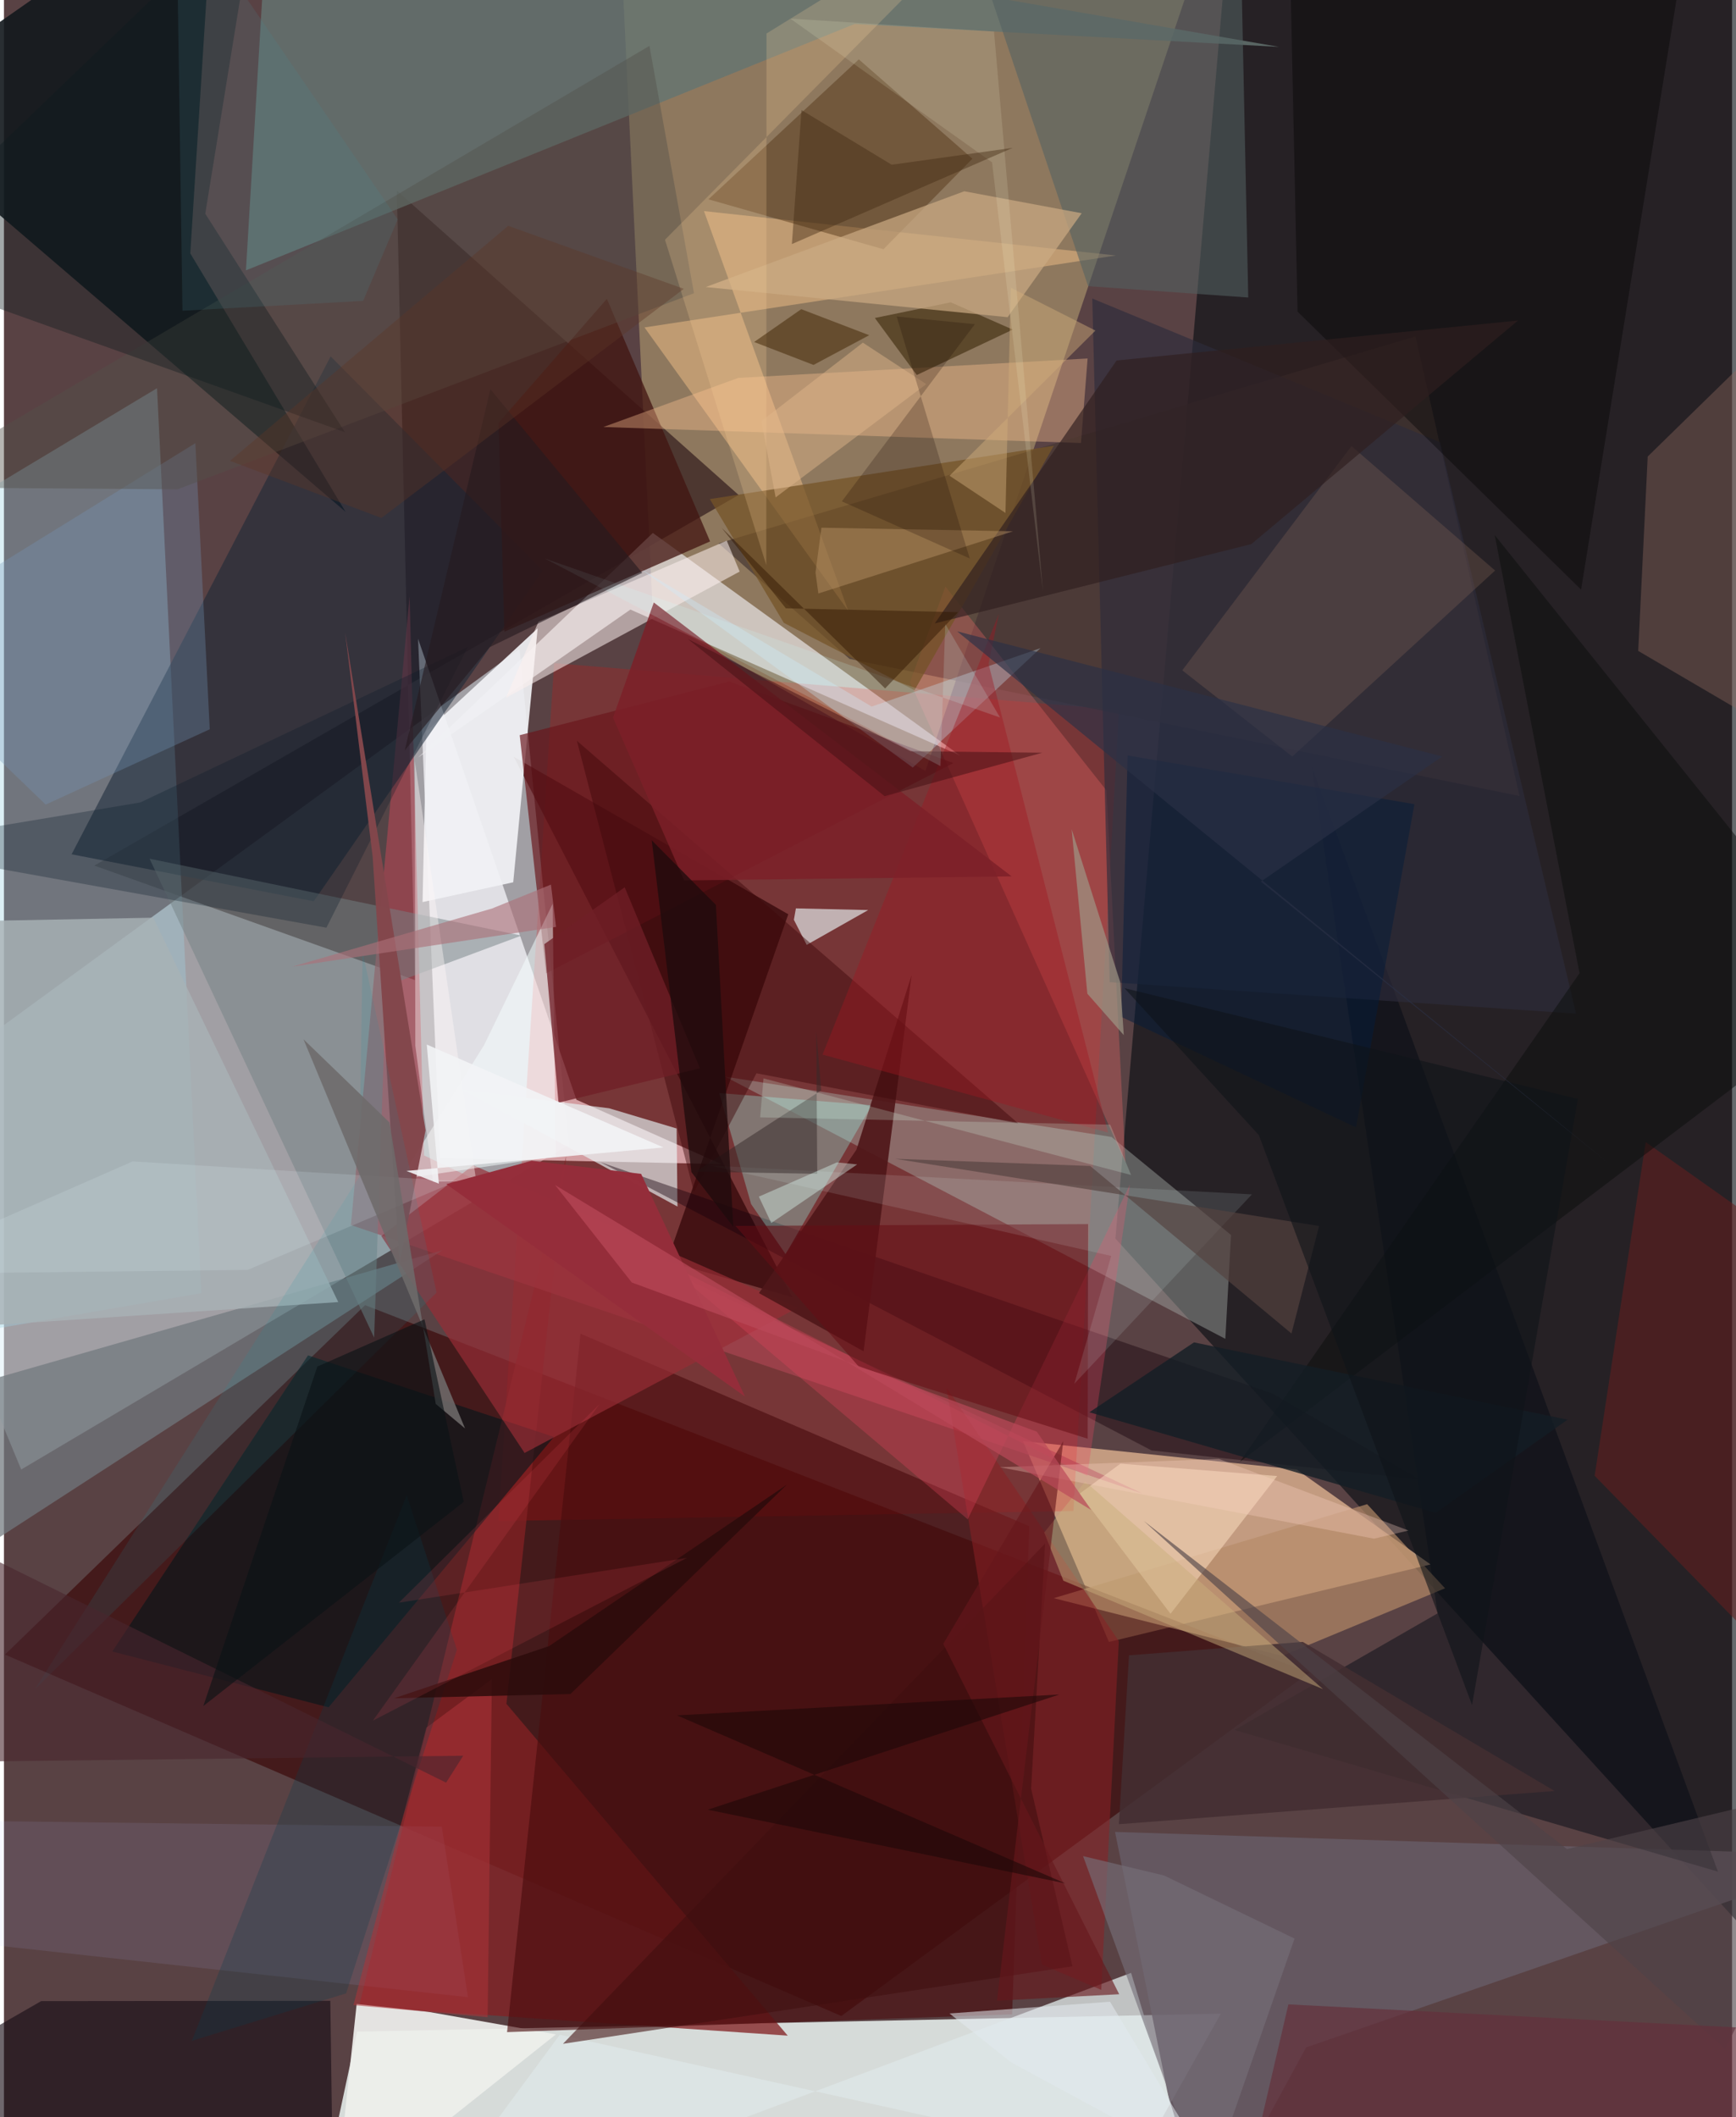 <svg xmlns="http://www.w3.org/2000/svg" width="228" height="278" viewBox="0 0 836 1024"><path fill="#594244" d="M0 0h836v1024H0z"/><path fill="#e0f1f7" fill-opacity=".533" d="M8.337 710.757l264.929-157.022-23.869-239.898L-62 541.018z"/><path fill="#e5edeb" fill-opacity=".894" d="M588.7 973.922L525.65 1086H148.697l22.15-103.354z"/><path fill="#e9d38b" fill-opacity=".376" d="M445.786 372.893L572.514-4.21 296.73-62l17.223 359.451z"/><path fill="#070d13" fill-opacity=".616" d="M592.295-32.317l-54.611 631.363L898 994.74V-49.836z"/><path fill="#fbcaa0" fill-opacity=".651" d="M625.448 710.777l-132.504-13.764 41.607 97.138 155.6-37.488z"/><path fill="#370001" fill-opacity=".608" d="M174.731 631.25L.497 800.268l404.59 174.79 226.32-166.035z"/><path fill="#2f181a" fill-opacity=".675" d="M198.79 474.03L43.734 418.664 355.42 239.406 190.064 92.203z"/><path fill="#fbfaff" fill-opacity=".698" d="M276.95 531.899l70.06 31.136-136.052-2.89-10.632-251.215z"/><path fill="#9dd3e3" fill-opacity=".357" d="M-6.036 642.965L-62 269.513l136.05-81.746 21.434 437.68z"/><path fill="#ece8ec" fill-opacity=".671" d="M303.058 294.826l-102.66 71.536 113.514-108.6 148.626 107.644z"/><path fill="#fb0000" fill-opacity=".188" d="M539.438 343.298l-22.057 387.516-278.18 4.86 26.96-414.92z"/><path fill="#13191d" fill-opacity=".906" d="M-62 52.614l227.234 194.92-75.09-124.971L101.83-62z"/><path fill="#a3aaa6" fill-opacity=".447" d="M348.939 520.76l186.838 29.138 57.835 47.406-2.743 50.249z"/><path fill="#463632" fill-opacity=".702" d="M733.18 385.017l-324.122-66.321-63.348-55.9 337.136-100.069z"/><path fill="#290003" fill-opacity=".659" d="M320.798 609.934l60.607 17.516-134.79-261.437 132.81 76.184z"/><path fill="#657471" fill-opacity=".816" d="M117.063 130.763L411.535 11.6l205.322 11.079L128.582-62z"/><path fill="#822124" fill-opacity=".769" d="M243.07 824.067L379.163 984.57l-207.389-14.153L271.99 559.261z"/><path fill="#f1f2f6" fill-opacity=".918" d="M246.372 426.728l-43.868 9.584 1.823-82.532 53.862-49.875z"/><path fill="#665a65" fill-opacity=".867" d="M629.965 990.276L898 897.506l-360.495-11.467L577.815 1086z"/><path fill="#aa4652" fill-opacity=".682" d="M196.24 288.475l6.984 270.383 347.329 163.418L167.84 592.513z"/><path fill="#eeefeb" fill-opacity=".933" d="M204.935 972.99l62.075 10.958-107.05 85.183 10.671-99.884z"/><path fill="#182637" fill-opacity=".537" d="M260.738 275.948L158.042 172.371 32.724 413.19l117.148 22.74z"/><path fill="#ffca8d" fill-opacity=".431" d="M408.426 295.423L309.87 158.366l228.08-34.796-199.3-21.461z"/><path fill="#00161b" fill-opacity=".576" d="M266.039 694.99L157.045 825.77l-104.64-26.995 94.696-143.23z"/><path fill="#040a13" fill-opacity=".475" d="M829.173 905.242L632.745 370.898l60.81 409.43-98.158 56.416z"/><path fill="#180d17" fill-opacity=".627" d="M17.982 967.873l139.901-.14 1.145 83.244L-62 1013.865z"/><path fill="#dee6e7" fill-opacity=".776" d="M268.909 984.133l305.883 67.718-29.518-97.65L193.68 1086z"/><path fill="#480c0d" fill-opacity=".624" d="M487.716 974.29L496 738.179l-217.056-93.102-35.555 337.787z"/><path fill="#f96b6c" fill-opacity=".302" d="M533.353 382.31l-77.895-98.555-17.14 46.067L542.51 562.127z"/><path fill="#ebfdff" fill-opacity=".616" d="M221.984 527.145l70.785 8.89 32.661 9.777.392 37.755z"/><path fill="#72787e" fill-opacity=".725" d="M-62 703.016l23.2-26.47 250.968-71.875L-17.39 753.378z"/><path fill="#513414" fill-opacity=".459" d="M425.478 120.55L340.805 96.4l72.752-67.672 54.95 48.042z"/><path fill="#421511" fill-opacity=".749" d="M239.301 204.514l2.805 101.025 99.495-43.676-49.927-117.326z"/><path fill="#16000a" fill-opacity=".424" d="M613.576 673.977L288.63 562.127l266.558 139.41 129.745 14.033z"/><path fill="#ffc392" fill-opacity=".369" d="M524.237 173.381l-168.99 9.403-65.261 23.743 231.05 7.745z"/><path fill="#95f8ee" fill-opacity=".322" d="M346.044 528.676l73.792 5.904-41.702 72-16.672-24.185z"/><path fill="#2e2c3b" fill-opacity=".647" d="M694.772 213.889L526.494 144.38l8.418 330.661 225.633 15.217z"/><path fill="#b68c68" fill-opacity=".675" d="M659.474 727.522l37.683 40.68-78.737 32.683-110.57-27.904z"/><path fill="#8e6a5e" fill-opacity=".404" d="M795.199 220.804L898 120.314l-43.845 231.769-63.546-37.25z"/><path fill="#546162" fill-opacity=".569" d="M524.479 138.398l-50.633-150.86 124.545-12.146 3.56 168.506z"/><path fill="#fdf0ef" fill-opacity=".545" d="M258.57 300.73l-15.728 36.753 113.07-61.038-6.246-14.958z"/><path fill="#a8b2b5" fill-opacity=".816" d="M72.245 443.855l89.474 185.91L-62 644.666v-198.25z"/><path fill="#000201" fill-opacity=".376" d="M621.263-62l195.7 13.32-53.988 333.855-137.162-134.457z"/><path fill="#882025" fill-opacity=".565" d="M530.835 962.436l8.507-168.703-83.35-122.625 46.152 279.075z"/><path fill="#69151c" fill-opacity=".675" d="M350.871 329.608l108.426 39.447-197.03 101.728-12.755-115.201z"/><path fill="#748184" fill-opacity=".502" d="M70.442 415.323l179.902 37.19-65.486 24.395-5.777 170.035z"/><path fill="#effcfd" fill-opacity=".62" d="M388.35 457.002l-6.203-12.127.965-5.524 34.994.808z"/><path fill="#972c35" fill-opacity=".682" d="M251.862 702.75l-69.319-104.902 44.461-34.279 156.91 68.99z"/><path fill="#641f1f" fill-opacity=".561" d="M769.526 713.79l24.704-161.404L898 625.754l-52.702 165.6z"/><path fill="#311f01" fill-opacity=".537" d="M458.038 146.229l-36.723 7.57 20.293 27.59 46.423-21.972z"/><path fill="#50171a" fill-opacity=".918" d="M412.414 556.035l-47.161 69.403 50.608 28.149 23.237-182.03z"/><path fill="#cbaa82" fill-opacity=".706" d="M464.57 92.512l-125.073 46.319 146.054 14.584 35.822-50.28z"/><path fill="#c9ebff" fill-opacity=".314" d="M439.656 371.259L307.9 275.099l111.876 66.653 81.68-28.276z"/><path fill="#755328" fill-opacity=".745" d="M341.473 241.394l166.432-25.8-67.388 118.242-63.252-32.59z"/><path fill="#ffe2c4" fill-opacity=".506" d="M540.147 707.914l-19.815 14.54 44.019 58.073 51.6-66.616z"/><path fill="#3e080a" fill-opacity=".459" d="M364.051 519.118L333.8 576.506l-56.63-218.223L490.7 543.376z"/><path fill="#7d5f53" fill-opacity=".341" d="M623.259 365.923l98.117-89.97-69.474-60.188-81.868 108.455z"/><path fill="#f5feff" fill-opacity=".506" d="M265.431 437.17l-33.147 68.293-40.536 64.833 75.164-10.983z"/><path fill="#7498b9" fill-opacity=".314" d="M92.602 214.335L-62 309.903l82.176 79.245 79.382-36.43z"/><path fill="#0a0e0c" fill-opacity=".486" d="M898 479.387L597.843 707.12l164.385-236.398-41.014-211.873z"/><path fill="#53514b" fill-opacity=".424" d="M333.813 141.815L83.93 236.675l-133.766-1L312.274 22.19z"/><path fill="#e6465f" fill-opacity=".31" d="M524.047 713.836L318.724 610.017l147.513 124.827 78.448-161.871z"/><path fill="#301f1f" fill-opacity=".663" d="M603.44 263.165L450.3 301.533l87.96-127.183 194.202-19.327z"/><path fill="#b8bdff" fill-opacity=".102" d="M-38.072 937.203L-62 880.128l273.813 3.379 12.66 82.465z"/><path fill="#650d14" fill-opacity=".557" d="M413.616 661.08l-59.75-68.165 170.62-.865-.219 103.795z"/><path fill="#a11620" fill-opacity=".408" d="M476.31 321.078l4.986-24.178-85.283 213.173 138.129 37.723z"/><path fill="#0a1b27" fill-opacity=".29" d="M65.942 388.133L-62 409.423 155.995 448.7l68.381-135.75z"/><path fill="#041c3b" fill-opacity=".502" d="M543.568 365.392l-3.086 126.43 113.604 53.456 28.259-156.326z"/><path fill="#ac3438" fill-opacity=".553" d="M204.353 835.61l-35.292 134.206 64.928 5.84 2.054-163.565z"/><path fill="#83474c" fill-opacity=".98" d="M178.368 414.423l-13.276-108.26 38.858 240.532-12.6 64.612z"/><path fill="#701f27" fill-opacity=".761" d="M336.702 516.707l-36.408-87.556-38.88 27.497 6.864 76.684z"/><path fill="#400f0f" fill-opacity=".573" d="M496.914 865.118l6.754-118.55L270.432 988.52l246.473-37.506z"/><path fill="#093e4c" fill-opacity=".267" d="M165.515 964.135L90.887 987.08l103.96-263.957 24.283 74.83z"/><path fill="#fff7f9" fill-opacity=".404" d="M228.477 571.281l-29.73-203.271.258 137.754 8.549 65.761z"/><path fill="#131d25" fill-opacity=".792" d="M756.42 686.638l-63.765 45.096-167.54-48.66 50.584-33.815z"/><path fill="#defcf7" fill-opacity=".122" d="M535.657 607.446L517.8 669.283l85.94-91.612-262.094-13.952z"/><path fill="#7c2028" fill-opacity=".831" d="M294.63 347.131l34.443 78.712 158.43-1.966-173.13-132.482z"/><path fill="#432e31" fill-opacity=".859" d="M544.268 800.61l-4.9 81.688 210.798-16.055L628.34 794.12z"/><path fill="#fed79f" fill-opacity=".212" d="M495.72-62L368.887 16.214l-.09 257.13-49.003-157.38z"/><path fill="#9d9785" fill-opacity=".698" d="M541.74 500.66l-17.621-20.037-7.6-79.591 23.525 74.065z"/><path fill="#0f1b1d" fill-opacity=".384" d="M122.126-49.133L97.379 103.375l67.57 105.648L-62 127.927z"/><path fill="#402402" fill-opacity=".506" d="M391.633 176.505L362.9 165.41l22.806-15.878 32.878 12.596z"/><path fill="#4d4247" fill-opacity=".624" d="M898 860.476l-141.853 33.842-204.696-158.663L832.619 991.05z"/><path fill="#bf996c" fill-opacity=".42" d="M395.47 255.23l-2.869 21.668 1.385 10.151 94.178-30.083z"/><path fill="#caad7c" fill-opacity=".478" d="M512.53 764.543l-9.28-23.326 19.795-24.646 115.097 100.41z"/><path fill="#1b96a2" fill-opacity=".137" d="M14.743 817.316l194.542-192.118-35.788-164.69-1.678 108.79z"/><path fill="#544340" fill-opacity=".667" d="M622.866 644.966l13.366-52.003-205.165-32.505 94.389 3.475z"/><path fill="#372a2a" fill-opacity=".506" d="M392.968 498.612l.472 69.117-58.845-1.033 60.79-39.306z"/><path fill="#461113" fill-opacity=".525" d="M438.537 363.32l-107.698-54.247 95.188 75.995 76.295-21.003z"/><path fill="#1e0b0c" fill-opacity=".757" d="M332.57 566.918l20.272 26.461-8.419-155.707-31.05-31.263z"/><path fill="#d1ae7a" fill-opacity=".451" d="M484.504 248.093l2.587-108.926 40.943 20.715-70.582 70.223z"/><path fill="#66171c" fill-opacity=".627" d="M480.42 967.655l59.1-3.118-85.11-169.467 58.057-98.03z"/><path fill="#756f79" fill-opacity=".624" d="M522.038 897.732l39.16 9.369 63.151 30.514-42.931 123.324z"/><path fill="#0e1318" fill-opacity=".584" d="M542.068 477.94l219.354 53.593-51.201 293.143-103.127-275.643z"/><path fill="#2b0b0b" fill-opacity=".839" d="M274.063 819.33l-85.352 2.072 75.035-25.257 115-78.066z"/><path fill="#fefbda" fill-opacity=".141" d="M502.649 286.054l-23.693-270.81-98.536-6.23 97.596 69.5z"/><path fill="#cafeff" fill-opacity=".169" d="M481.88 347.04l-26.504-45.28-2.32 68.769-191.441-100.43z"/><path fill="#ad7178" fill-opacity=".616" d="M264.626 427.843l-28.457 11.552-96.676 28.14L267.071 448.3z"/><path fill="#2a3046" fill-opacity=".647" d="M777.31 563.478L608.067 426.38l87.746-60.504L461.12 305.36z"/><path fill="#412a11" fill-opacity=".424" d="M487.964 71.513l-106.785 46.54 4.65-64.82 43.63 26.447z"/><path fill="#251a1e" fill-opacity=".604" d="M235.324 188.286l-41.442 174.642 41.074-49.904 73.818-35.959z"/><path fill="#311600" fill-opacity=".467" d="M378.254 294.218l83.31 1.88-35.287 36.873-79.08-77.7z"/><path fill="#e1b88c" fill-opacity=".459" d="M415.516 165.733l-49.062 37.928 6.853 36.915 72.891-54.785z"/><path fill="#ff5863" fill-opacity=".133" d="M288.14 679.072l-97.111 96.096 139.337-21.66-151.901 78.719z"/><path fill="#dff7f8" fill-opacity=".157" d="M62.239 561.751L-62 616.301l179.887-2.104 101.167-42.93z"/><path fill="#dbffef" fill-opacity=".212" d="M535.203 543.964l-169.377-3.54 1.628-18.845 177.813 46.727z"/><path fill="#6e6a6b" fill-opacity=".875" d="M144.907 502.668l78.15 188.216-14.168-11.848-22.381-136.145z"/><path fill="#f2f4f6" fill-opacity=".898" d="M210.406 572.488l-5.861-67.27 114.508 49.763-124.366 11.354z"/><path fill="#48252e" fill-opacity=".596" d="M-20.684 746.379l234.591 115.827 8.268-13.02L-62 852.594z"/><path fill="#0a1216" fill-opacity=".62" d="M96.461 825.128l55.146-164.173 51.839-22.85 18.975 88.308z"/><path fill="#4a8792" fill-opacity=".173" d="M86.355 150.296l87.396-4.76 16.742-39.429L83.366-50.537z"/><path fill="#e1e9ee" fill-opacity=".549" d="M535.093 968.172l-77.67 5.67 29.944 23.71 96.794 52.372z"/><path fill="#170700" fill-opacity=".224" d="M469.697 156.798l-37.839-3.737 35.363 117.054-61.88-27.618z"/><path fill="#defcf5" fill-opacity=".396" d="M371.207 591.531l-6.008-12.76 37.727-16.555 9.84.968z"/><path fill="#5d3526" fill-opacity=".38" d="M109.344 222.898L243.936 109.22l84.953 30.477-146.297 110.834z"/><path fill="#64303c" fill-opacity=".694" d="M596.164 1077.79l25.209-108.342L898 983.658l-32.75 96.973z"/><path fill="#1e0807" fill-opacity=".592" d="M510.576 819.576l-184.95 10.094 187.869 81.273-173.011-35.663z"/><path fill="#952e3b" fill-opacity=".996" d="M308.244 567.769l50.226 107.668-144.49-102.708 41.328-11.316z"/><path fill="#fdd3c6" fill-opacity=".306" d="M587.747 705.635l-106.028 4.014 181.093 34.553 16.651-3.944z"/><path fill="#ba4959" fill-opacity=".686" d="M499.648 692.446l26.312 37.878L266.635 573.17l37.093 47.128z"/></svg>